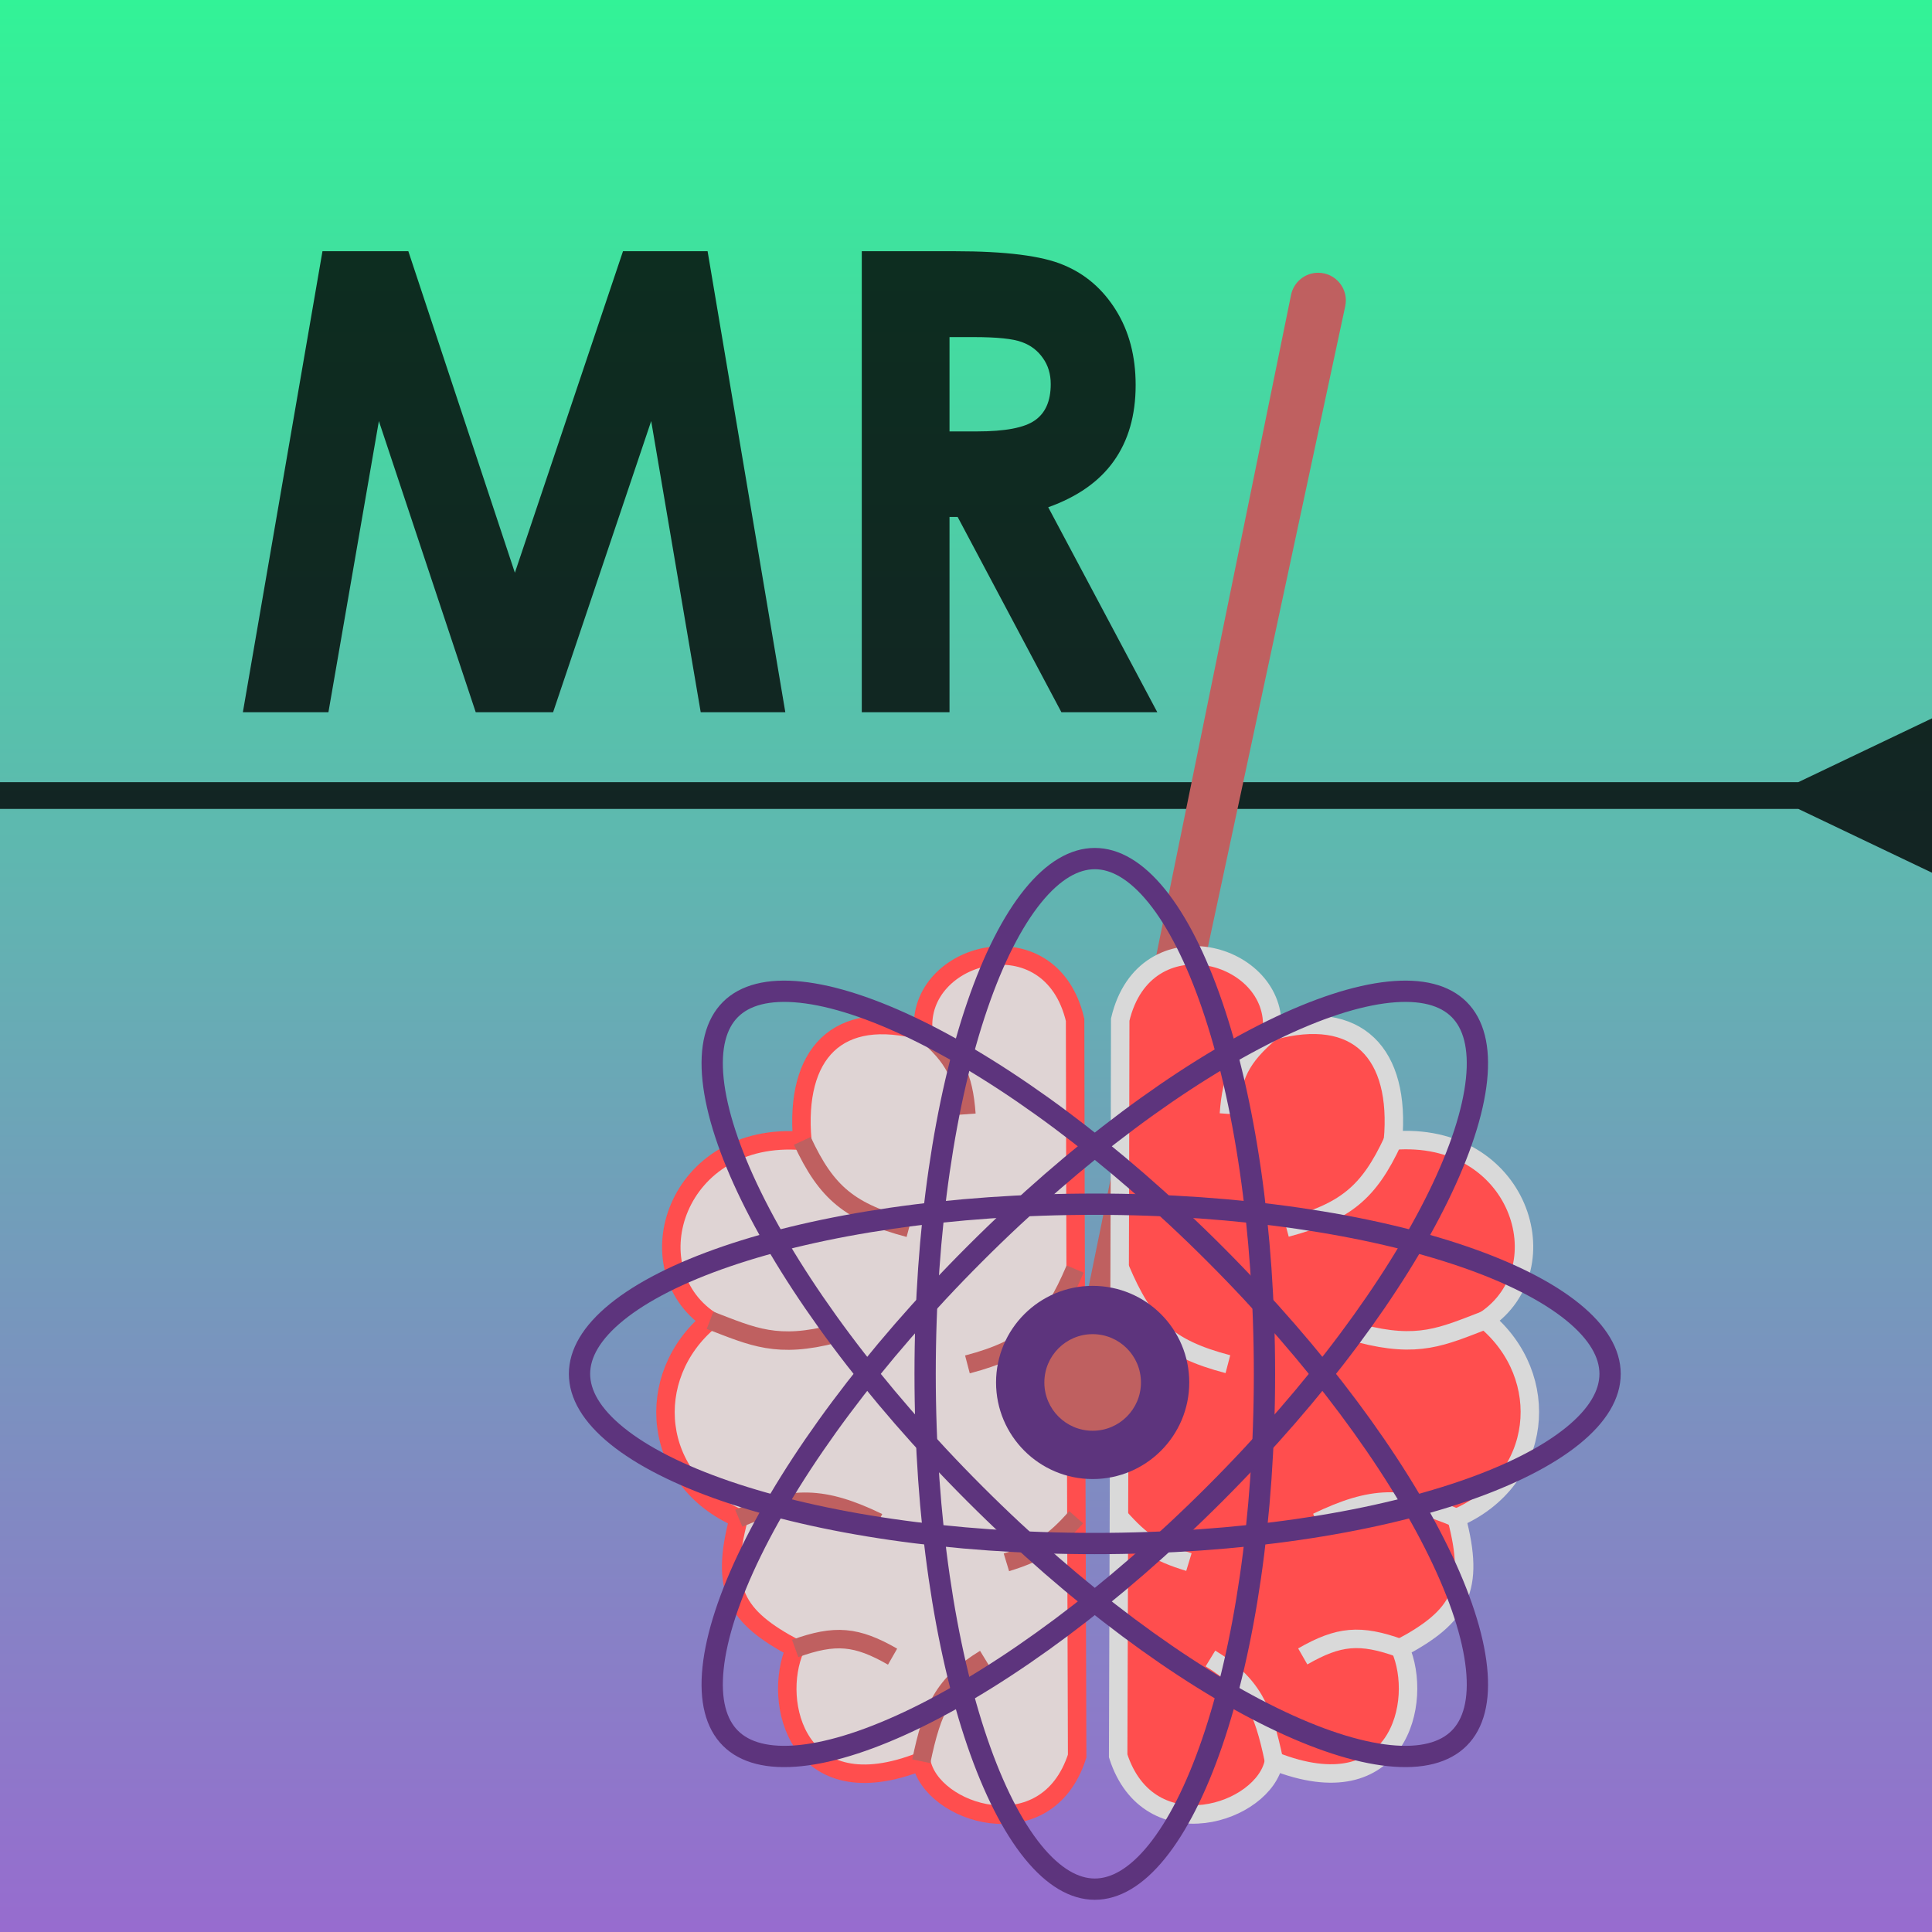 <svg width="180" height="180" viewBox="0 0 180 180" fill="none" xmlns="http://www.w3.org/2000/svg">
<rect width="180" height="180" fill="url(#paint0_linear_4_32)" fill-opacity="0.9"/>
<path d="M167.543 75.363L180 81.31L180 66.926L167.543 72.872L167.543 75.363ZM-1.28118e-07 75.363L168.789 75.363L168.789 72.872L1.28118e-07 72.872L-1.28118e-07 75.363Z" fill="black" fill-opacity="0.8"/>
<path d="M120.285 27.474C120.53 26.274 121.586 25.412 122.811 25.412V25.412C124.452 25.412 125.676 26.925 125.332 28.53L104.118 127.53C103.912 128.49 103.063 129.176 102.081 129.176V129.176C100.763 129.176 99.776 127.968 100.04 126.677L120.285 27.474Z" fill="#BF6060"/>
<path d="M30.044 23.406H38.044L47.97 53.361L58.043 23.406H65.925L73.166 66.353H65.283L60.67 39.23L51.532 66.353H44.321L35.299 39.23L30.599 66.353H22.628L30.044 23.406ZM80.29 23.406H88.961C93.71 23.406 97.087 23.835 99.091 24.691C101.116 25.528 102.741 26.929 103.967 28.895C105.193 30.861 105.806 33.187 105.806 35.873C105.806 38.695 105.125 41.06 103.763 42.967C102.42 44.855 100.386 46.286 97.661 47.259L107.821 66.353H98.887L89.223 48.164H88.464V66.353H80.29V23.406ZM88.464 40.194H91.034C93.642 40.194 95.432 39.853 96.406 39.172C97.398 38.491 97.894 37.362 97.894 35.785C97.894 34.851 97.651 34.043 97.165 33.362C96.678 32.661 96.026 32.165 95.209 31.873C94.391 31.562 92.892 31.406 90.712 31.406H88.464V40.194Z" fill="black" fill-opacity="0.8"/>
<path d="M86.025 96.07C85.356 88.713 97.872 85.274 100.165 95.019C100.165 105.719 100.356 163.614 100.356 163.614C97.49 172.499 86.694 168.964 85.834 164.092C74.274 168.678 71.886 158.551 74.083 153.583C68.481 150.613 67.076 148.082 68.829 141.45C60.708 137.915 59.848 128.266 66.153 123.011C58.893 118.139 63.001 105.337 74.752 106.292C74.026 98.189 78 93.872 86.025 96.07Z" fill="#DFD4D4" stroke="#FF4E4E" stroke-width="1.72"/>
<path d="M66.153 123.011C70.189 124.565 72.41 125.658 77.809 124.253M68.829 141.45C73.848 139.325 76.692 139.36 81.822 141.832M74.083 153.583C77.819 152.237 79.803 152.424 83.159 154.347M85.834 164.092C86.851 159.182 87.92 156.883 91.757 154.538M93.764 145.558C96.792 144.637 98.2 143.692 100.26 141.354M100.165 118.234C97.907 123.562 95.818 125.627 90.133 127.119M86.025 96.07C88.969 98.545 89.777 100.267 90.038 103.808" stroke="#BF6060" stroke-width="1.72"/>
<path d="M74.752 106.292C77.013 111.17 79.195 112.945 84.688 114.413" stroke="#BF6060" stroke-width="1.72"/>
<path d="M118.508 96.046C119.176 88.69 106.661 85.251 104.368 94.996C104.368 105.696 104.177 163.591 104.177 163.591C107.043 172.476 117.839 168.941 118.699 164.069C130.259 168.654 132.647 158.527 130.45 153.56C136.052 150.589 137.456 148.059 135.704 141.426C143.825 137.892 144.685 128.242 138.379 122.988C145.64 118.115 141.532 105.313 129.781 106.269C130.507 98.166 126.533 93.849 118.508 96.046Z" fill="#FF4E4E" stroke="#D9D9D9" stroke-width="1.72"/>
<path d="M138.379 122.988C134.343 124.542 132.123 125.634 126.724 124.23M135.704 141.426C130.685 139.302 127.841 139.337 122.711 141.809M130.45 153.56C126.714 152.214 124.73 152.401 121.374 154.324M118.699 164.069C117.682 159.158 116.612 156.86 112.775 154.515M110.769 145.534C107.741 144.613 106.333 143.668 104.273 141.331M104.368 118.211C106.626 123.538 108.715 125.604 114.4 127.096M118.508 96.046C115.563 98.522 114.755 100.244 114.495 103.785" stroke="#D9D9D9" stroke-width="1.72"/>
<path d="M129.781 106.269C127.519 111.146 125.337 112.922 119.845 114.389" stroke="#D9D9D9" stroke-width="1.72"/>
<path d="M117.808 128C117.808 141.452 115.937 153.588 112.941 162.327C111.442 166.701 109.678 170.17 107.769 172.525C105.853 174.888 103.898 176.008 102 176.008C100.103 176.008 98.147 174.888 96.231 172.525C94.322 170.17 92.558 166.701 91.059 162.327C88.063 153.588 86.192 141.452 86.192 128C86.192 114.548 88.063 102.412 91.059 93.673C92.558 89.299 94.322 85.831 96.231 83.475C98.147 81.112 100.103 79.992 102 79.992C103.898 79.992 105.853 81.112 107.769 83.475C109.678 85.831 111.442 89.299 112.941 93.673C115.937 102.412 117.808 114.548 117.808 128Z" stroke="#5D347D" stroke-width="1.983"/>
<path d="M90.822 116.822C100.334 107.31 110.238 100.051 118.536 95.991C122.689 93.958 126.389 92.752 129.405 92.437C132.431 92.12 134.605 92.711 135.947 94.053C137.289 95.395 137.88 97.569 137.563 100.595C137.248 103.611 136.042 107.311 134.009 111.464C129.949 119.762 122.69 129.666 113.178 139.178C103.666 148.69 93.762 155.949 85.464 160.009C81.311 162.042 77.611 163.248 74.595 163.563C71.569 163.88 69.395 163.289 68.053 161.947C66.711 160.605 66.12 158.431 66.437 155.405C66.752 152.389 67.958 148.689 69.991 144.536C74.051 136.238 81.31 126.334 90.822 116.822Z" stroke="#5D347D" stroke-width="1.983"/>
<path d="M102 112.192C115.452 112.192 127.588 114.063 136.327 117.059C140.701 118.558 144.17 120.322 146.525 122.231C148.888 124.147 150.008 126.102 150.008 128C150.008 129.898 148.888 131.853 146.525 133.769C144.17 135.678 140.701 137.442 136.327 138.941C127.588 141.937 115.452 143.808 102 143.808C88.548 143.808 76.412 141.937 67.673 138.941C63.299 137.442 59.831 135.678 57.475 133.769C55.111 131.853 53.992 129.898 53.992 128C53.992 126.102 55.111 124.147 57.475 122.231C59.831 120.322 63.299 118.558 67.673 117.059C76.412 114.063 88.548 112.192 102 112.192Z" stroke="#5D347D" stroke-width="1.983"/>
<path d="M113.178 116.822C122.69 126.334 129.949 136.238 134.009 144.536C136.042 148.689 137.248 152.389 137.563 155.405C137.88 158.431 137.289 160.605 135.947 161.947C134.605 163.289 132.431 163.88 129.405 163.563C126.389 163.248 122.689 162.042 118.536 160.009C110.238 155.949 100.334 148.69 90.822 139.178C81.31 129.666 74.051 119.762 69.991 111.464C67.958 107.311 66.752 103.611 66.437 100.595C66.12 97.569 66.711 95.395 68.053 94.053C69.395 92.711 71.569 92.12 74.595 92.437C77.611 92.752 81.311 93.958 85.464 95.991C93.762 100.051 103.666 107.31 113.178 116.822Z" stroke="#5D347D" stroke-width="1.983"/>
<path d="M110.8 128.8C110.8 133.771 106.771 137.8 101.8 137.8C96.829 137.8 92.8 133.771 92.8 128.8C92.8 123.829 96.829 119.8 101.8 119.8C106.771 119.8 110.8 123.829 110.8 128.8Z" fill="#5D347D"/>
<path d="M106.3 128.8C106.3 131.285 104.285 133.3 101.8 133.3C99.315 133.3 97.3 131.285 97.3 128.8C97.3 126.315 99.315 124.3 101.8 124.3C104.285 124.3 106.3 126.315 106.3 128.8Z" fill="#BF6060"/>
<defs>
<linearGradient id="paint0_linear_4_32" x1="90" y1="0" x2="90" y2="180" gradientUnits="userSpaceOnUse">
<stop stop-color="#1CF28C"/>
<stop offset="1" stop-color="#8C5CCA"/>
</linearGradient>
</defs>
</svg>
